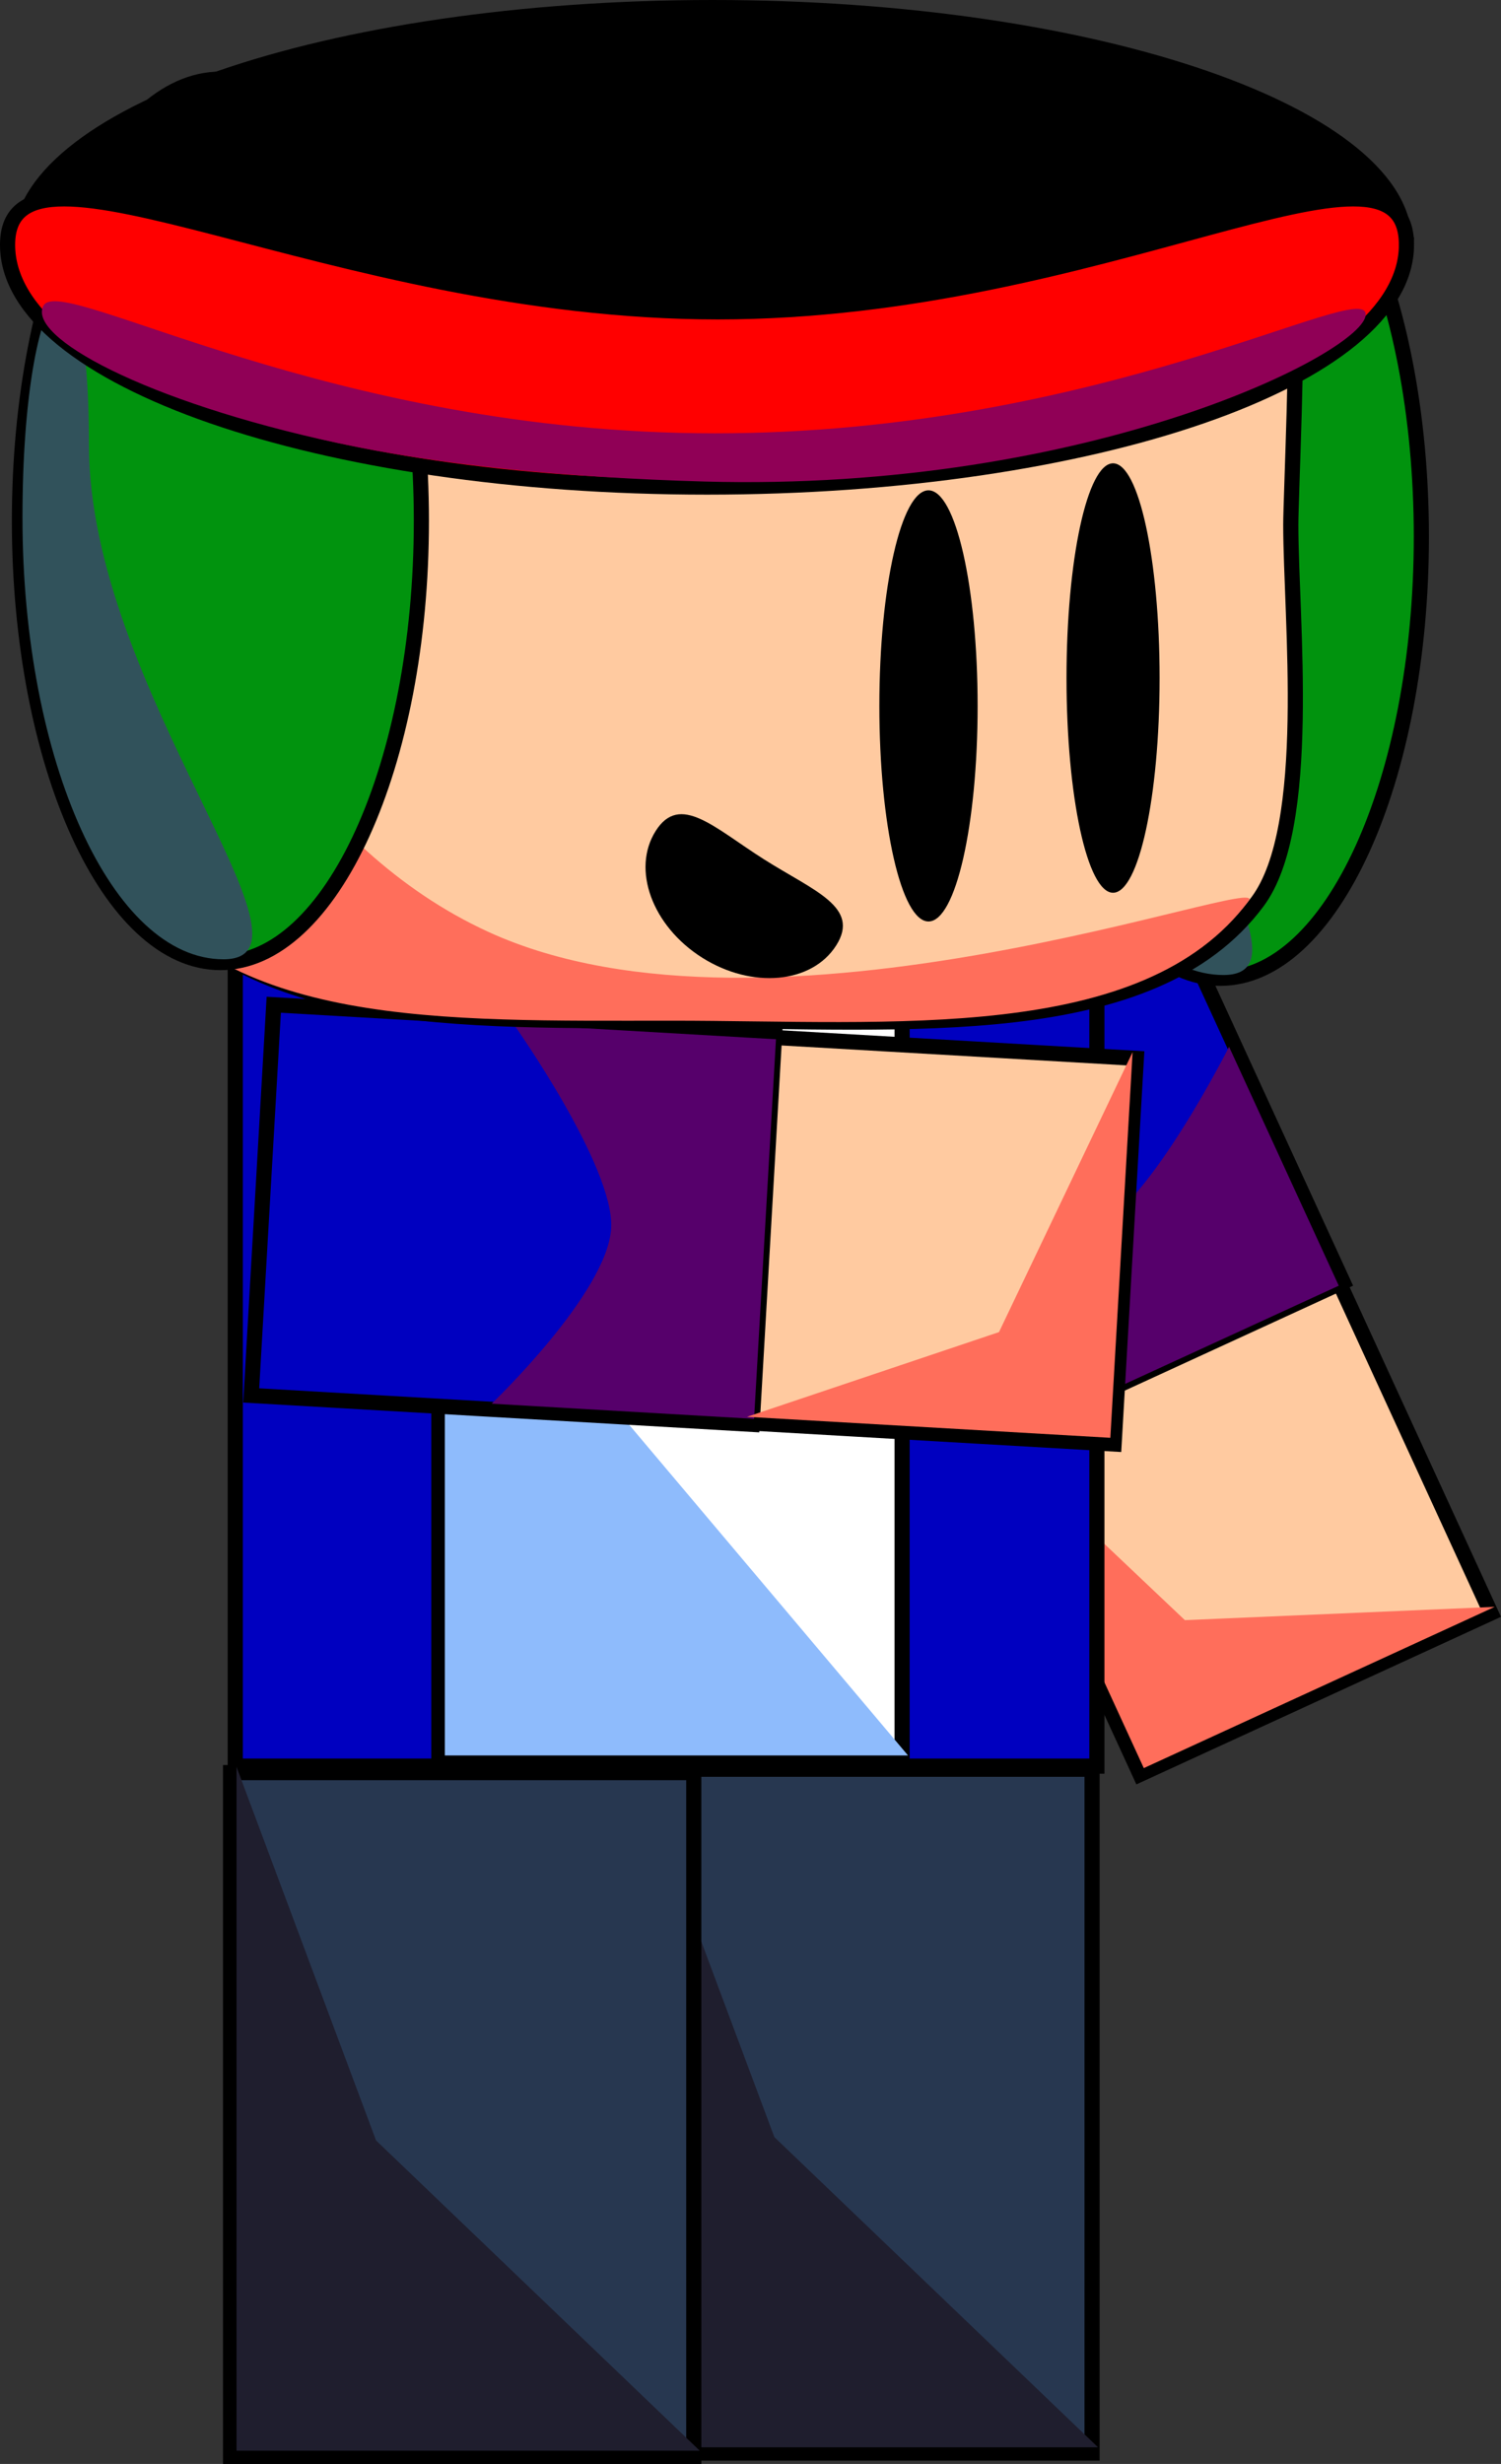 <svg version="1.1" xmlns="http://www.w3.org/2000/svg" xmlns:xlink="http://www.w3.org/1999/xlink" width="198.249" height="325.284" viewBox="0,0,198.249,325.284"><rect x="0" y="0" width="198.249" height="325.284" fill="#333333" stroke="none"/><g transform="translate(-233.387,-20.296)"><g data-paper-data="{&quot;isPaintingLayer&quot;:true}" fill-rule="nonzero" stroke-linecap="butt" stroke-linejoin="miter" stroke-miterlimit="10" stroke-dasharray="" stroke-dashoffset="0" style="mix-blend-mode: normal"><g data-paper-data="{&quot;index&quot;:null}" stroke="#000000"><path d="M383.967,254.539l-20.061,-43.673l46.342,-21.287l20.061,43.673z" fill="#ffcaa0" stroke-width="2"/><g><path d="M363.83,211.099l-27.662,-60.221l46.946,-21.564l27.662,60.221z" fill="#0000c0" stroke-width="2"/><path d="M364.594,210.982l-14.488,-31.542c0,0 20.061,6.652 27.855,3.072c7.39,-3.394 17.759,-24.024 17.759,-24.024l14.488,31.542c0,0 -15.003,6.891 -22.565,10.365c-7.642,3.51 -23.05,10.588 -23.05,10.588z" fill="#56006b" stroke-width="0"/></g><path d="M384.458,253.714l-20.061,-43.673l25.486,24.14l40.917,-1.753z" fill="#ff6e5b" stroke-width="0"/></g><g data-paper-data="{&quot;index&quot;:null}" stroke="#000000"><path d="M421.117,91.133c0,32.205 -11.884,58.313 -26.544,58.313c-14.66,0 -26.544,-26.108 -26.544,-58.313c0,-32.205 11.884,-58.313 26.544,-58.313c14.66,0 26.544,26.108 26.544,58.313z" fill="#01930e" stroke-width="2"/><path d="M377.209,81.085c0,32.205 32.425,67.927 17.766,67.927c-14.66,0 -26.544,-26.108 -26.544,-58.313c0,-32.205 8.778,-41.82 8.778,-9.614z" fill="#31525b" stroke-width="0"/></g><g data-paper-data="{&quot;index&quot;:null}" stroke="#000000"><path d="M316.445,344.136v-90.271h61.179v90.271z" fill="#273750" stroke-width="2"/><path d="M317.233,343.379v-90.271l18.427,49.316l42.752,40.955z" fill="#1f1e2e" stroke-width="0"/></g><path d="M264.461,253.453v-113.801h113.801v113.801z" data-paper-data="{&quot;index&quot;:null}" fill="#0000c0" stroke="#000000" stroke-width="2"/><g data-paper-data="{&quot;index&quot;:null}" stroke="#000000"><path d="M263.839,344.58v-90.271h61.179v90.271z" fill="#273750" stroke-width="2"/><path d="M264.627,343.823v-90.271l18.427,49.316l42.752,40.955z" fill="#1f1e2e" stroke-width="0"/></g><g data-paper-data="{&quot;index&quot;:null}" stroke="#000000"><path d="M291.354,252.984v-111.683h61.179v111.683z" fill="#ffffff" stroke-width="2"/><path d="M292.141,252.048v-111.683l18.427,61.013l42.752,50.67z" fill="#8ebbfc" stroke-width="0"/></g><g data-paper-data="{&quot;index&quot;:null}" stroke="#000000"><path d="M380.536,210.93l-47.98,-2.771l2.94,-50.913l47.98,2.771z" fill="#ffcaa0" stroke-width="2"/><g><path d="M332.726,208.336l-66.16,-3.821l2.979,-51.576l66.16,3.821z" fill="#0000c0" stroke-width="2"/><path d="M332.981,207.606l-34.653,-2.001c0,0 15.285,-14.597 15.78,-23.159c0.469,-8.118 -12.885,-26.954 -12.885,-26.954l34.653,2.001c0,0 -0.952,16.483 -1.432,24.79c-0.485,8.396 -1.462,25.323 -1.462,25.323z" fill="#56006b" stroke-width="0"/></g><path d="M380.038,210.109l-47.98,-2.771l33.274,-11.183l17.646,-36.958z" fill="#ff6e5b" stroke-width="0"/></g><g data-paper-data="{&quot;index&quot;:null}" stroke="#000000"><path d="M244.083,89.564c0,-1.376 0.887,-27.38 0.989,-28.735c2.581,-34.249 36.46,-36.735 78.905,-36.735c39.87,0 74.31,4.542 80.313,35.833c0.64,3.339 -0.419,26.152 -0.419,29.638c0,12.461 2.99,39.85 -4.385,49.765c-14.024,18.856 -46.591,15.706 -75.509,15.706c-30.575,0 -59.088,0.981 -72.518,-19.693c-5.951,-9.161 -7.375,-34.675 -7.375,-45.778z" fill="#ffcaa0" stroke-width="2"/><path d="M242.25,89.574c0,-1.376 0.887,-27.38 0.989,-28.735c1.467,-19.459 6.864,60.556 54.65,82.481c37.449,17.182 103.381,-8.076 100.416,-4.09c-14.024,18.856 -47.244,15.815 -76.162,15.815c-30.575,0 -59.088,0.981 -72.518,-19.693c-5.951,-9.161 -7.375,-34.675 -7.375,-45.778z" fill="#ff6e5b" stroke-width="0"/></g><g data-paper-data="{&quot;index&quot;:null}" stroke="#000000"><path d="M289.041,89.059c0,32.205 -11.884,58.313 -26.544,58.313c-14.66,0 -26.544,-26.108 -26.544,-58.313c0,-32.205 11.884,-58.313 26.544,-58.313c14.66,0 26.544,26.108 26.544,58.313z" fill="#01930e" stroke-width="2"/><path d="M245.133,79.011c0,32.205 32.425,67.927 17.766,67.927c-14.66,0 -26.544,-26.108 -26.544,-58.313c0,-32.205 8.778,-41.82 8.778,-9.614z" fill="#31525b" stroke-width="0"/></g><g data-paper-data="{&quot;index&quot;:null}"><path d="M419.879,52.274c0,17.661 -41.36,31.978 -92.381,31.978c-51.021,0 -92.381,-14.317 -92.381,-31.978c0,-17.661 41.36,-31.978 92.381,-31.978c51.021,0 92.381,14.317 92.381,31.978z" fill="#000000" stroke="none" stroke-width="NaN"/><path d="M419.149,52.618c0,17.661 -41.36,31.978 -92.381,31.978c-51.021,0 -92.381,-14.317 -92.381,-31.978c0,-17.661 42.793,8.849 93.813,8.849c51.021,0 90.948,-26.51 90.948,-8.849z" fill="#ff0000" stroke="#000000" stroke-width="2"/><path d="M413.763,61.815c0,4.86 -36.346,23.483 -87.367,22.051c-17.854,-0.501 -34.697,-2.133 -48.429,-5.087c-25.495,-5.484 -41.147,-14.066 -38.819,-18.156c2.404,-4.224 37.66,16.878 88.681,16.878c51.021,0 85.934,-20.546 85.934,-15.686z" fill="#900056" stroke="#000000" stroke-width="0"/></g><path d="M362.509,113.486c0,15.718 -2.905,28.459 -6.489,28.459c-3.584,0 -6.489,-12.742 -6.489,-28.459c0,-15.718 2.905,-28.459 6.489,-28.459c3.584,0 6.489,12.742 6.489,28.459z" data-paper-data="{&quot;index&quot;:null}" fill="#000000" stroke="none" stroke-width="0"/><path d="M386.544,109.807c0,15.655 -2.752,28.345 -6.147,28.345c-3.395,0 -6.147,-12.691 -6.147,-28.345c0,-15.655 2.752,-28.345 6.147,-28.345c3.395,0 6.147,12.691 6.147,28.345z" data-paper-data="{&quot;index&quot;:null}" fill="#000000" stroke="none" stroke-width="0"/><path d="M343.838,145.095c-3.205,5.063 -11.143,5.788 -17.729,1.618c-6.586,-4.169 -9.326,-11.654 -6.121,-16.717c3.205,-5.063 7.739,-0.411 14.325,3.758c6.586,4.169 12.73,6.277 9.525,11.341z" fill="#000000" stroke="none" stroke-width="0"/></g></g></svg>
